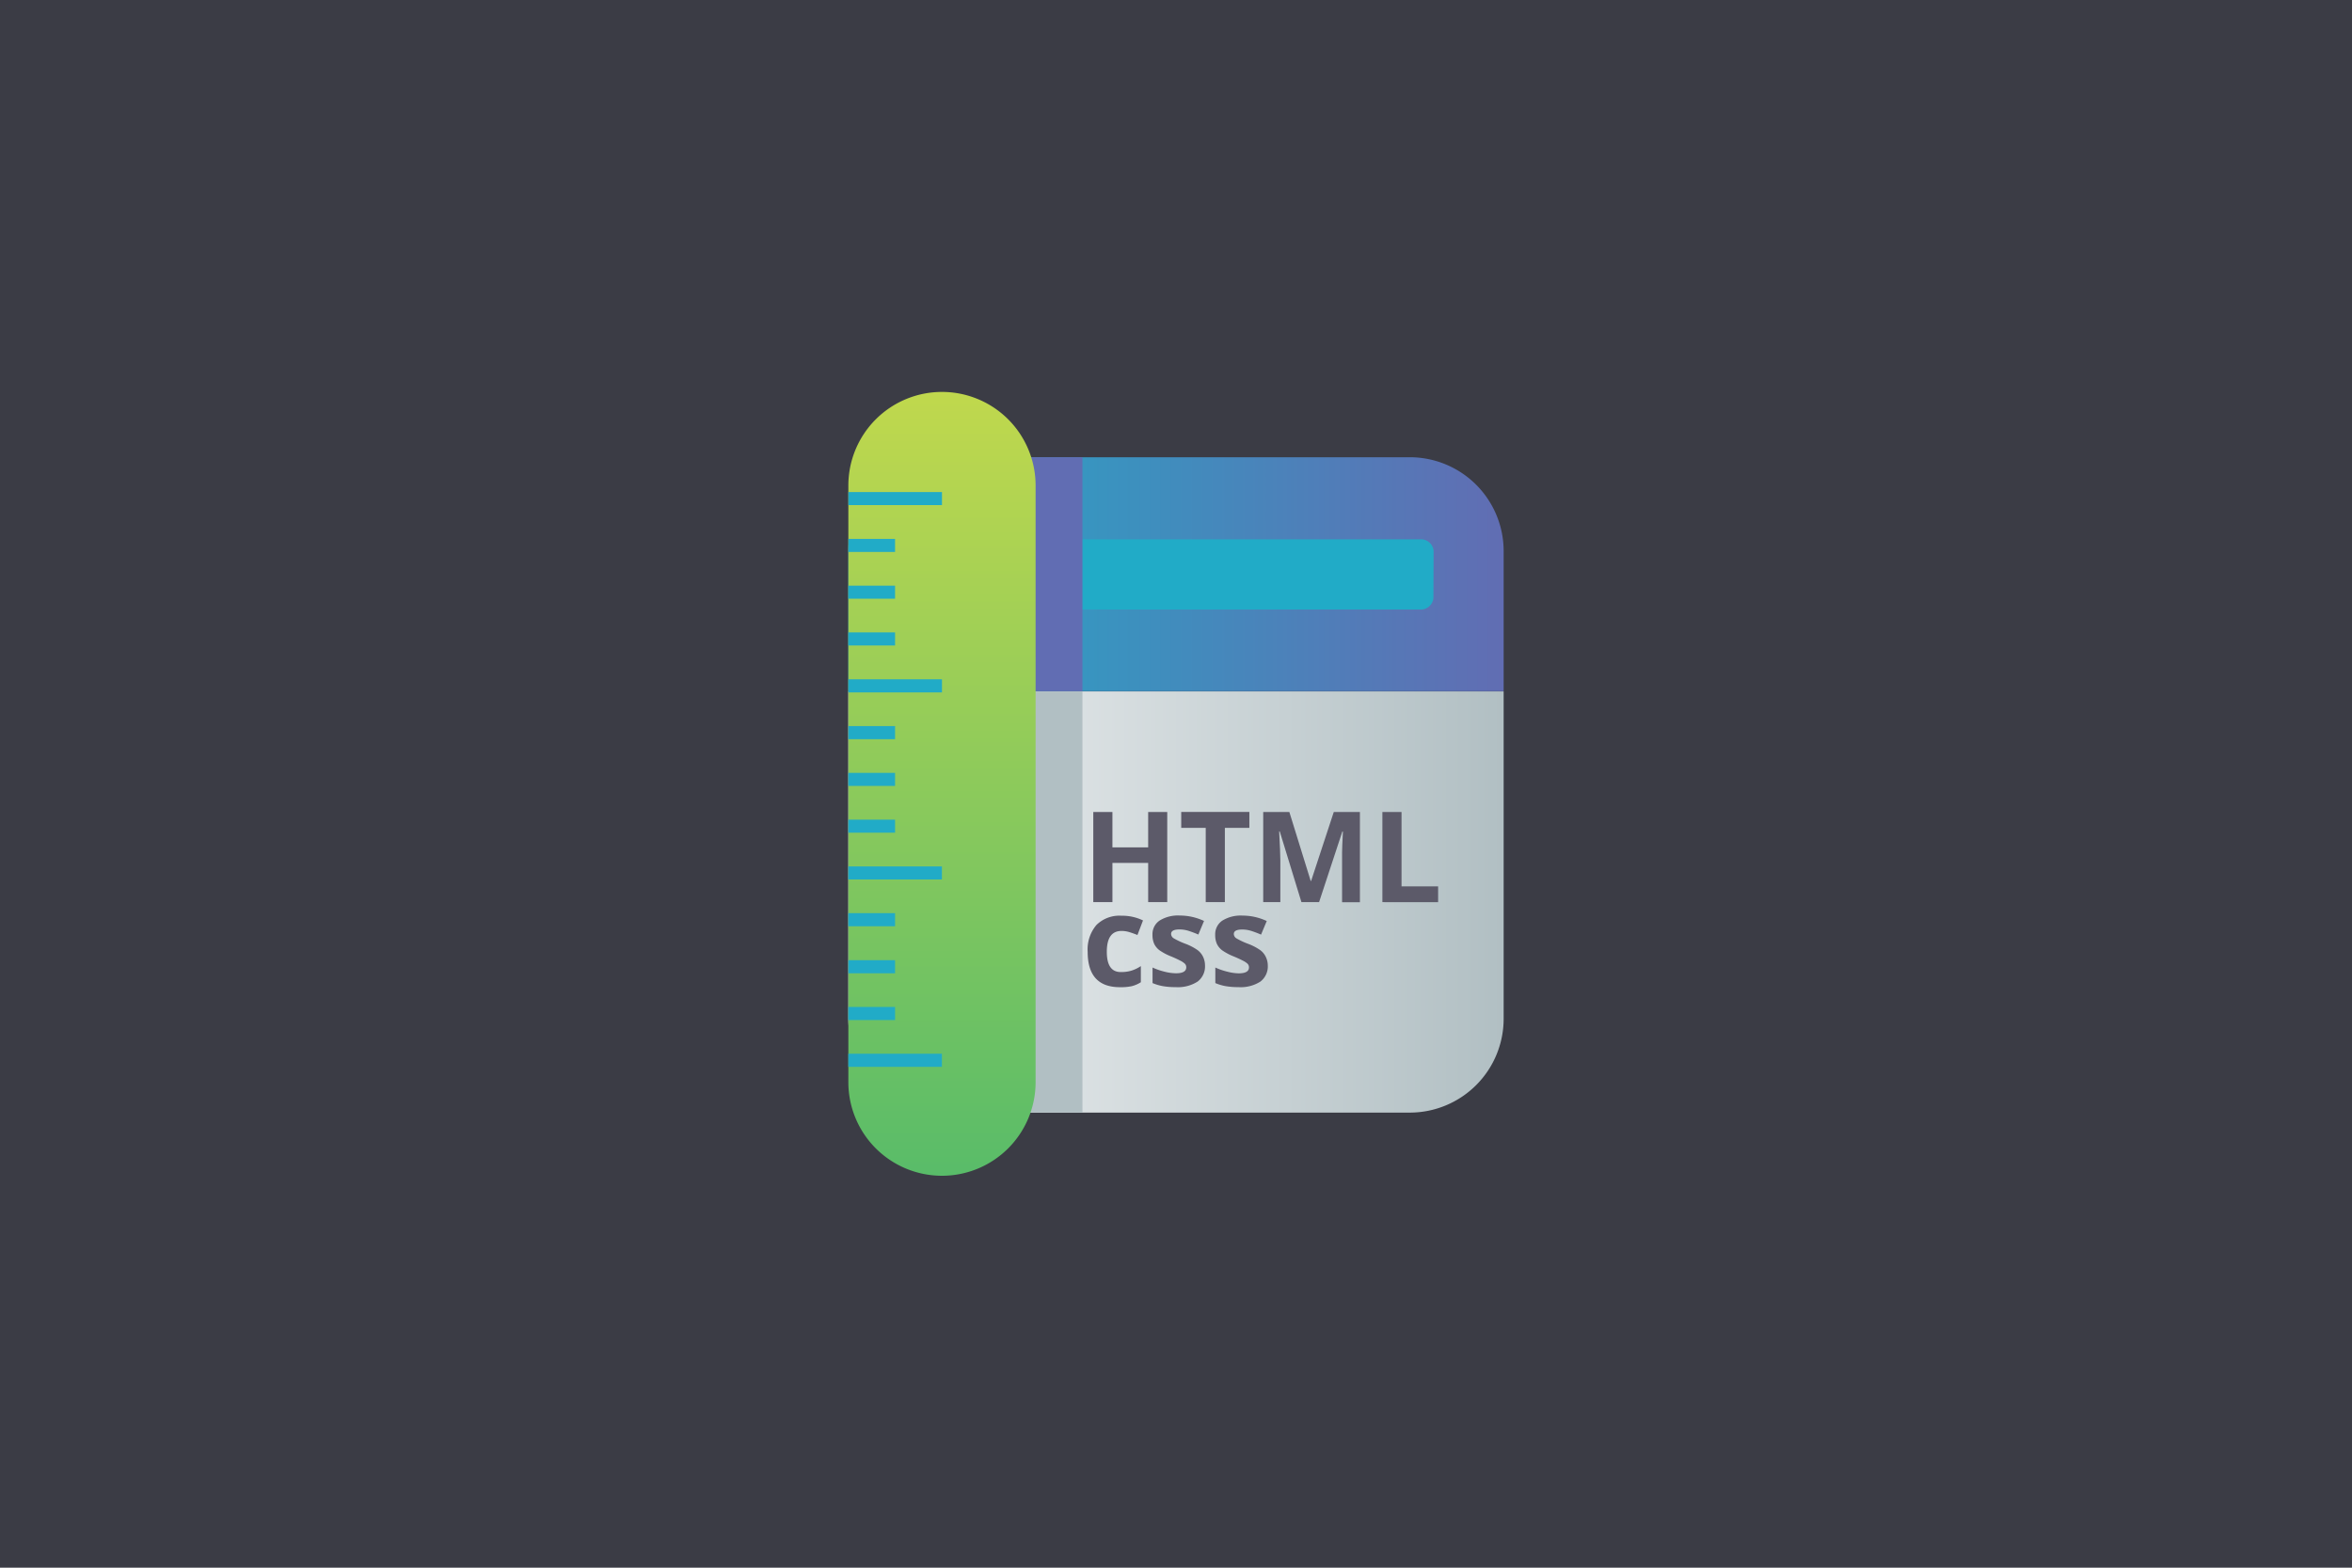 <svg xmlns="http://www.w3.org/2000/svg" xmlns:xlink="http://www.w3.org/1999/xlink" viewBox="0 0 360 240"><defs><style>.cls-1{fill:#3b3c45;}.cls-2{fill:url(#linear-gradient);}.cls-3{fill:url(#linear-gradient-2);}.cls-4{fill:#21abc7;}.cls-5{fill:#616db3;}.cls-6{fill:#b1bfc3;}.cls-7{fill:url(#linear-gradient-3);}.cls-8{fill:none;stroke:#21abc7;stroke-miterlimit:10;stroke-width:2px;}.cls-9{fill:#5c5a69;}</style><linearGradient id="linear-gradient" x1="129.85" y1="154.06" x2="230.15" y2="154.06" gradientTransform="matrix(1, 0, 0, -1, 0, 242)" gradientUnits="userSpaceOnUse"><stop offset="0" stop-color="#21abc7"/><stop offset="1" stop-color="#616db3"/></linearGradient><linearGradient id="linear-gradient-2" x1="129.85" y1="103.91" x2="230.15" y2="103.91" gradientTransform="matrix(1, 0, 0, -1, 0, 242)" gradientUnits="userSpaceOnUse"><stop offset="0" stop-color="#f0f2f3"/><stop offset="1" stop-color="#b1bfc3"/></linearGradient><linearGradient id="linear-gradient-3" x1="144.18" y1="62" x2="144.18" y2="182" gradientTransform="matrix(1, 0, 0, -1, 0, 242)" gradientUnits="userSpaceOnUse"><stop offset="0" stop-color="#59bc69"/><stop offset="1" stop-color="#c0d84d"/></linearGradient></defs><title>badge-html-css</title><g id="BG"><rect class="cls-1" width="360" height="240"/></g><g id="Layer_2" data-name="Layer 2"><path class="cls-2" d="M215.82,70H144.18a14.37,14.37,0,0,0-14.33,14.33v21.49h100.3V84.36A14.37,14.37,0,0,0,215.82,70Z"/><path class="cls-3" d="M129.85,105.85V156a14.37,14.37,0,0,0,14.33,14.33h71.64A14.37,14.37,0,0,0,230.15,156V105.85Z"/><path class="cls-4" d="M219.4,91.52a1.93,1.93,0,0,1-1.79,1.79H146a1.93,1.93,0,0,1-1.79-1.79V84.36A1.93,1.93,0,0,1,146,82.57h71.64a1.93,1.93,0,0,1,1.79,1.79Z"/><path class="cls-5" d="M144.9,70h20.78v35.82H144.9Z"/><path class="cls-6" d="M144.9,105.85h20.78v64.48H144.9Z"/><path class="cls-7" d="M144.18,60h0a14.33,14.33,0,0,1,14.33,14.33v91.34A14.33,14.33,0,0,1,144.18,180h0a14.33,14.33,0,0,1-14.33-14.33V74.33A14.33,14.33,0,0,1,144.18,60Z"/><path class="cls-8" d="M129.85,76.33h14.33M129.85,83.5H137m-7.16,7.16H137m-7.16,7.16H137M129.85,105h14.33m-14.33,7.16H137m-7.16,7.16H137m-7.16,7.16H137m-7.16,7.16h14.33m-14.33,7.16H137M129.85,148H137m-7.16,7.16H137m-7.16,7.16h14.33"/><path class="cls-9" d="M178.66,138.11h-2.92v-6h-5.47v6h-2.93V124.31h2.93v5.41h5.47v-5.41h2.92Z"/><path class="cls-9" d="M187.48,138.11h-2.93V126.74H180.8v-2.44h10.43v2.44h-3.75Z"/><path class="cls-9" d="M199.2,138.11l-3.32-10.83h-.09q.18,3.31.18,4.41v6.42h-2.62V124.31h4l3.27,10.56h.06l3.47-10.56h4v13.81h-2.73v-6.54q0-.46,0-1.07t.13-3.21h-.09l-3.56,10.81Z"/><path class="cls-9" d="M211.59,138.11V124.31h2.93V135.7h5.6v2.42Z"/><path class="cls-9" d="M171.41,151.13q-4.93,0-4.93-5.41a5.77,5.77,0,0,1,1.34-4.11,5,5,0,0,1,3.84-1.42,7.33,7.33,0,0,1,3.29.72l-.85,2.23q-.68-.27-1.27-.45a4.08,4.08,0,0,0-1.17-.17q-2.25,0-2.25,3.19t2.25,3.1a5.13,5.13,0,0,0,1.54-.22,5.56,5.56,0,0,0,1.42-.69v2.47a4.64,4.64,0,0,1-1.41.61A7.94,7.94,0,0,1,171.41,151.13Z"/><path class="cls-9" d="M184.44,147.8a2.91,2.91,0,0,1-1.13,2.47,5.58,5.58,0,0,1-3.38.85,10.61,10.61,0,0,1-2-.16,7.43,7.43,0,0,1-1.52-.46v-2.38a10,10,0,0,0,1.81.63A7.32,7.32,0,0,0,180,149q1.57,0,1.57-.91a.76.76,0,0,0-.21-.55,3,3,0,0,0-.72-.48q-.51-.27-1.36-.63a8.54,8.54,0,0,1-1.79-.94,2.66,2.66,0,0,1-.83-1,3.29,3.29,0,0,1-.26-1.38,2.51,2.51,0,0,1,1.09-2.18,5.31,5.31,0,0,1,3.09-.77,8.78,8.78,0,0,1,3.71.83l-.87,2.08q-.79-.34-1.48-.56a4.66,4.66,0,0,0-1.41-.22q-1.28,0-1.28.69a.81.81,0,0,0,.41.67,11.17,11.17,0,0,0,1.8.84,8.36,8.36,0,0,1,1.81.94,2.77,2.77,0,0,1,.85,1A3.08,3.08,0,0,1,184.44,147.8Z"/><path class="cls-9" d="M194.05,147.8a2.91,2.91,0,0,1-1.13,2.47,5.58,5.58,0,0,1-3.38.85,10.61,10.61,0,0,1-2-.16,7.43,7.43,0,0,1-1.52-.46v-2.38a10,10,0,0,0,1.81.63,7.32,7.32,0,0,0,1.77.26q1.57,0,1.57-.91a.76.76,0,0,0-.21-.55,3,3,0,0,0-.72-.48q-.51-.27-1.36-.63a8.54,8.54,0,0,1-1.79-.94,2.66,2.66,0,0,1-.83-1,3.29,3.29,0,0,1-.26-1.38,2.51,2.51,0,0,1,1.09-2.18,5.31,5.31,0,0,1,3.09-.77,8.78,8.78,0,0,1,3.71.83l-.87,2.08q-.79-.34-1.48-.56a4.66,4.66,0,0,0-1.41-.22q-1.28,0-1.28.69a.81.81,0,0,0,.41.67,11.17,11.17,0,0,0,1.8.84,8.36,8.36,0,0,1,1.81.94,2.77,2.77,0,0,1,.85,1A3.08,3.08,0,0,1,194.05,147.8Z"/></g></svg>